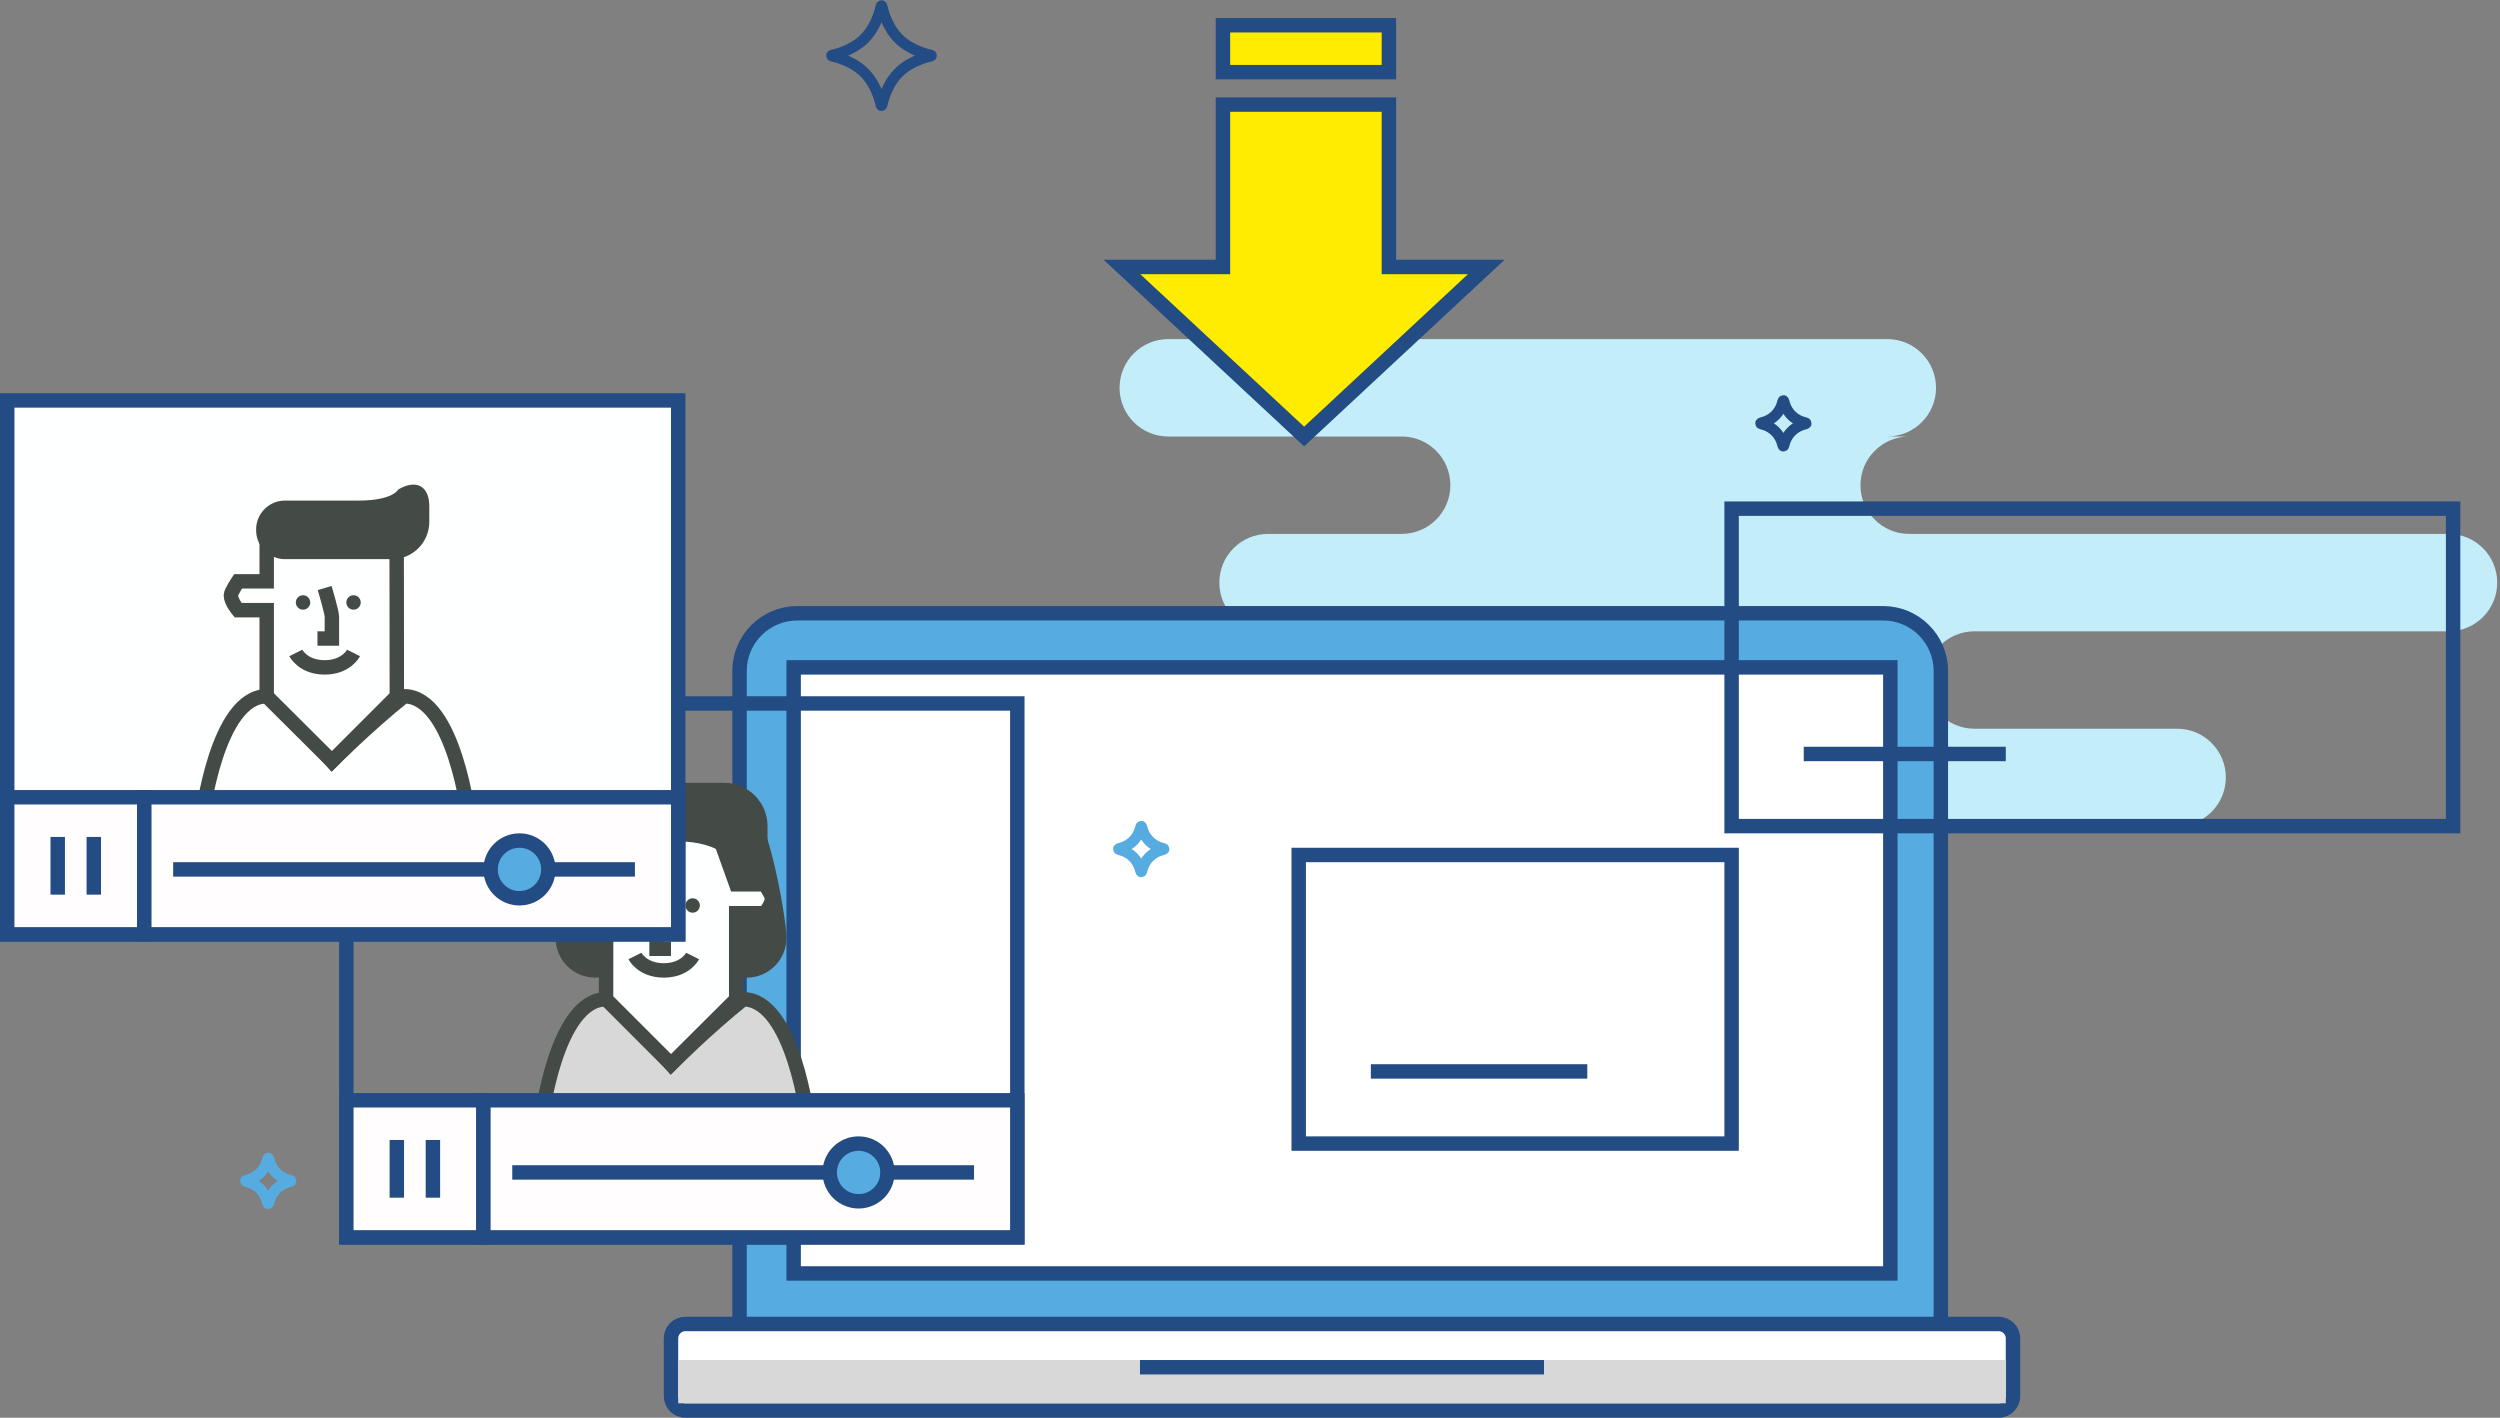 <?xml version="1.0" encoding="UTF-8" standalone="no"?>
<svg width="693px" height="393px" viewBox="0 0 693 393" version="1.1" xmlns="http://www.w3.org/2000/svg" xmlns:xlink="http://www.w3.org/1999/xlink">
    <rect x="0" y="0" width="693" height="393" fill="#808080" stroke="none"/>
    <!-- Generator: Sketch 3.8.3 (29802) - http://www.bohemiancoding.com/sketch -->
    <title>how2</title>
    <desc>Created with Sketch.</desc>
    <defs></defs>
    <g id="Page-1" stroke="none" stroke-width="1" fill="none" fill-rule="evenodd">
        <g id="Desktop-HD-Copy-2" transform="translate(-654, -4649)">
            <g id="how2" transform="translate(656, 4651)">
                <g id="how2-cloud" transform="translate(308, 92)" fill="#C4EDFA">
                    <path d="M80.676,81 L250.677,81 L237.308,81 C229.861,81 223.808,87.044 223.808,94.5 C223.808,101.957 229.852,108 237.308,108 L250.677,108 L80.676,108 L96.628,108 C104.075,108 110.129,101.956 110.129,94.5 C110.129,87.043 104.084,81 96.628,81 L80.676,81 Z M62.59,27 L232.592,27 L219.223,27 C211.776,27 205.722,33.044 205.722,40.5 C205.722,47.957 211.767,54 219.223,54 L232.592,54 L62.59,54 L78.543,54 C85.99,54 92.043,47.956 92.043,40.5 C92.043,33.043 85.999,27 78.543,27 L62.59,27 Z M0.341,13.5 C0.341,6.044 6.395,0 13.842,0 L213.165,0 C220.621,0 226.666,6.043 226.666,13.5 C226.666,20.956 220.612,27 213.165,27 L13.842,27 C6.386,27 0.341,20.957 0.341,13.5 Z M28,67.5 C28,60.044 34.037,54 41.507,54 L368.72,54 C376.18,54 382.227,60.043 382.227,67.5 C382.227,74.956 376.191,81 368.72,81 L41.507,81 C34.047,81 28,74.957 28,67.5 Z M80.676,121.5 C80.676,114.044 86.729,108 94.176,108 L293.499,108 C300.955,108 307,114.043 307,121.5 C307,128.956 300.946,135 293.499,135 L94.176,135 C86.72,135 80.676,128.957 80.676,121.5 Z" id="Combined-Shape"></path>
                </g>
                <g id="how2-comp" transform="translate(0, 109)">
                    <path d="M203,75 C203,66.163 210.167,59 219.005,59 L519.995,59 C528.834,59 536,66.172 536,75 L536,254 C536,262.837 528.833,270 519.995,270 L219.005,270 C210.166,270 203,262.828 203,254 L203,75 Z" id="Rectangle-189" stroke="#224C83" stroke-width="4" fill="#56ACE1"></path>
                    <path d="M184,259.99 C184,257.786 185.783,256 188.004,256 L551.996,256 C554.207,256 556,257.784 556,259.99 L556,276.01 C556,278.214 554.217,280 551.996,280 L188.004,280 C185.793,280 184,278.216 184,276.01 L184,259.99 Z" id="Mask" stroke="#224C83" stroke-width="4" fill="#FFFFFF"></path>
                    <rect id="Rectangle-190" stroke="#224C83" stroke-width="4" fill="#FFFFFF" x="218" y="74" width="304" height="168"></rect>
                    <path id="Path-179"></path>
                    <g id="Group-13" transform="translate(478, 30)" stroke="#224C83" stroke-width="4">
                        <rect id="Rectangle-190" x="0" y="0" width="200" height="88"></rect>
                        <path d="M20,68 L76,68" id="Path-181-Copy-2"></path>
                    </g>
                    <rect id="Rectangle-192" stroke="#224C83" stroke-width="4" x="358" y="126" width="120" height="80"></rect>
                    <path id="Path-186" stroke="#979797" stroke-width="4"></path>
                    <rect id="Rectangle-436" fill="#D8D8D8" x="186" y="266" width="368" height="12"></rect>
                    <path d="M378,186 L438,186" id="Path-187" stroke="#224C83" stroke-width="4"></path>
                    <path d="M314,268 L426,268" id="Path-180" stroke="#224C83" stroke-width="4"></path>
                    <g id="Group-16" transform="translate(94, 84)">
                        <rect id="Rectangle-193" stroke="#224C83" stroke-width="4" x="0" y="0" width="186" height="148"></rect>
                        <path d="M54,116 C54,116 58,82 72,82 C78,86 90,100 90,100 C90,100 100,90 110,82 C124,82 128,116 128,116 L54,116 Z" id="Path-190" stroke="#444A46" stroke-width="4" fill="#D8D8D8"></path>
                        <rect id="Rectangle-194" stroke="#224C83" stroke-width="4" fill="#FFFDFE" x="0" y="110" width="38" height="38"></rect>
                        <rect id="Rectangle-194-Copy" stroke="#224C83" stroke-width="4" fill="#FFFDFE" x="38" y="110" width="148" height="38"></rect>
                        <path d="M14,121 L14,137" id="Path-187" stroke="#224C83" stroke-width="4"></path>
                        <path d="M24,121 L24,137" id="Path-187-Copy" stroke="#224C83" stroke-width="4"></path>
                        <path d="M46,130 L174,130" id="Path-189" stroke="#224C83" stroke-width="4"></path>
                        <circle id="Oval-56" stroke="#224C83" stroke-width="4" fill="#56ACE1" cx="142" cy="130" r="8"></circle>
                        <path d="M111,76 C117.075,76 122,71.075 122,65 C122,58.925 116.075,26 110,26 C103.925,26 100,58.925 100,65 C100,71.075 104.925,76 111,76 Z" id="Oval-57" fill="#444A46"></path>
                        <circle id="Oval-57-Copy" fill="#444A46" cx="69" cy="65" r="11"></circle>
                        <path d="M72.045,40.142 L72,82 L90,100 L108.072,82 L108.072,58.142 L116,58.142 C116,58.142 118,55.78 118,54 C118,53.113 116,50.142 116,50.142 L108.072,50.142 L103,36 L72,36 L72.045,40.142 Z" id="Path-191" stroke="#444A46" stroke-width="4" fill="#FEFFFF"></path>
                        <path d="M56,30.002 C56,25.582 59.574,22 64.005,22 L104.753,22 C111.382,22 116.757,27.374 116.757,33.992 L116.757,40.46 C116.757,47.083 112.919,48.69 107.767,44.526 C107.767,44.526 104,38.241 92,38.241 C80,38.241 64,38.241 64,38.241 C59.582,38.241 56,34.657 56,30.239 L56,30.002 Z" id="Rectangle-196" fill="#444A46"></path>
                        <circle id="Oval-59" fill="#444A46" cx="82" cy="56" r="2"></circle>
                        <circle id="Oval-59-Copy" fill="#444A46" cx="96" cy="56" r="2"></circle>
                        <path d="M90,50 C90,50 86,60.683 86,62 L86,68 L90,68" id="Path-192" stroke="#444A46" stroke-width="4"></path>
                        <path d="M80,70 C80,70 82,74 88,74 C94,74 96,70 96,70" id="Path-193" stroke="#444A46" stroke-width="4"></path>
                    </g>
                    <g id="Group-16-Copy">
                        <rect id="Rectangle-193" stroke="#224C83" stroke-width="4" fill="#FEFFFF" x="0" y="0" width="186" height="148"></rect>
                        <path d="M54,116 C54,116 58,82 72,82 C78,86 90,100 90,100 C90,100 100,90 110,82 C124,82 128,116 128,116 L54,116 Z" id="Path-190" stroke="#444A46" stroke-width="4"></path>
                        <rect id="Rectangle-194" stroke="#224C83" stroke-width="4" fill="#FFFDFE" x="0" y="110" width="38" height="38"></rect>
                        <rect id="Rectangle-194-Copy" stroke="#224C83" stroke-width="4" fill="#FFFDFE" x="38" y="110" width="148" height="38"></rect>
                        <path d="M14,121 L14,137" id="Path-187" stroke="#224C83" stroke-width="4"></path>
                        <path d="M24,121 L24,137" id="Path-187-Copy" stroke="#224C83" stroke-width="4"></path>
                        <path d="M46,130 L174,130" id="Path-189" stroke="#224C83" stroke-width="4"></path>
                        <circle id="Oval-56" stroke="#224C83" stroke-width="4" fill="#56ACE1" cx="142" cy="130" r="8"></circle>
                        <path d="M62.045,40.142 L62,82 L80,100 L98.072,82 L98.072,58.142 L106,58.142 C106,58.142 108,55.78 108,54 C108,53.113 106,50.142 106,50.142 L98.072,50.142 L98.072,36 L62,36 L62.045,40.142 Z" id="Path-191" stroke="#444A46" stroke-width="4" fill="#FEFFFF" transform="translate(85, 68) scale(-1, 1) translate(-85, -68) "></path>
                        <path d="M69,31.33 C69,26.911 72.588,23.329 77.007,23.329 L106.659,23.329 C112.37,23.329 117,27.958 117,33.66 L117,37.998 C117,43.704 113.294,45.545 108.395,42.64 C108.395,42.64 106.922,39.57 97.441,39.57 C87.961,39.57 77.004,39.57 77.004,39.57 C72.584,39.57 69,35.986 69,31.568 L69,31.33 Z" id="Rectangle-196" fill="#444A46" transform="translate(93, 33.664) scale(1, -1) translate(-93, -33.664) "></path>
                        <circle id="Oval-59" fill="#444A46" cx="82" cy="56" r="2"></circle>
                        <circle id="Oval-59-Copy" fill="#444A46" cx="96" cy="56" r="2"></circle>
                        <path d="M88,52 C88,52 90,58.683 90,60 L90,66 L86,66" id="Path-192" stroke="#444A46" stroke-width="4"></path>
                        <path d="M80,70 C80,70 82,74 88,74 C94,74 96,70 96,70" id="Path-193" stroke="#444A46" stroke-width="4"></path>
                    </g>
                </g>
                <g id="how2-stars" transform="translate(66, 0)" stroke-width="3">
                    <path d="M248.353,236.517 C245.96,236.517 244.255,237.731 244.255,237.731 C243.875,237.957 243.753,237.843 243.976,237.452 C243.976,237.452 245.19,235.747 245.19,233.353 C245.19,230.96 243.976,229.255 243.976,229.255 C243.75,228.875 243.864,228.753 244.255,228.976 C244.255,228.976 245.96,230.19 248.353,230.19 C250.747,230.19 252.452,228.976 252.452,228.976 C252.832,228.75 252.954,228.864 252.731,229.255 C252.731,229.255 251.517,230.96 251.517,233.353 C251.517,235.747 252.731,237.452 252.731,237.452 C252.957,237.832 252.843,237.954 252.452,237.731 C252.452,237.731 250.747,236.517 248.353,236.517 Z" id="Star-2-Copy-3" stroke="#56ACE1" transform="translate(248.353, 233.353) rotate(-315) translate(-248.353, -233.353) "></path>
                    <path d="M6.353,328.517 C3.96,328.517 2.255,329.731 2.255,329.731 C1.875,329.957 1.753,329.843 1.976,329.452 C1.976,329.452 3.19,327.747 3.19,325.353 C3.19,322.96 1.976,321.255 1.976,321.255 C1.75,320.875 1.864,320.753 2.255,320.976 C2.255,320.976 3.96,322.19 6.353,322.19 C8.747,322.19 10.452,320.976 10.452,320.976 C10.832,320.75 10.954,320.864 10.731,321.255 C10.731,321.255 9.517,322.96 9.517,325.353 C9.517,327.747 10.731,329.452 10.731,329.452 C10.957,329.832 10.843,329.954 10.452,329.731 C10.452,329.731 8.747,328.517 6.353,328.517 Z" id="Star-2-Copy-5" stroke="#56ACE1" transform="translate(6.353, 325.353) rotate(-315) translate(-6.353, -325.353) "></path>
                    <path d="M426.353,118.517 C423.96,118.517 422.255,119.731 422.255,119.731 C421.875,119.957 421.753,119.843 421.976,119.452 C421.976,119.452 423.19,117.747 423.19,115.353 C423.19,112.96 421.976,111.255 421.976,111.255 C421.75,110.875 421.864,110.753 422.255,110.976 C422.255,110.976 423.96,112.19 426.353,112.19 C428.747,112.19 430.452,110.976 430.452,110.976 C430.832,110.75 430.954,110.864 430.731,111.255 C430.731,111.255 429.517,112.96 429.517,115.353 C429.517,117.747 430.731,119.452 430.731,119.452 C430.957,119.832 430.843,119.954 430.452,119.731 C430.452,119.731 428.747,118.517 426.353,118.517 Z" id="Star-2-Copy-4" stroke="#224C83" transform="translate(426.353, 115.353) rotate(-315) translate(-426.353, -115.353) "></path>
                    <path d="M176.353,20.108 C171.296,20.108 166.912,23.118 166.912,23.118 C166.54,23.351 166.433,23.237 166.66,22.866 C166.66,22.866 169.67,18.482 169.67,13.425 C169.67,8.367 166.66,3.983 166.66,3.983 C166.427,3.611 166.541,3.504 166.912,3.731 C166.912,3.731 171.296,6.741 176.353,6.741 C181.411,6.741 185.795,3.731 185.795,3.731 C186.167,3.498 186.274,3.612 186.047,3.983 C186.047,3.983 183.037,8.367 183.037,13.425 C183.037,18.482 186.047,22.866 186.047,22.866 C186.28,23.238 186.166,23.345 185.795,23.118 C185.795,23.118 181.411,20.108 176.353,20.108 Z" id="Star-2-Copy-4" stroke="#224C83" transform="translate(176.353, 13.425) rotate(-315) translate(-176.353, -13.425) "></path>
                </g>
                <g id="how2-arrow" transform="translate(309, 5)" stroke="#224C83" stroke-width="4" fill="#FFEC00">
                    <path d="M74,67 L74,22 L28,22 L28,67 L1.13686838e-13,67 L50.5,114 L101,67 L74,67 Z" id="Combined-Shape"></path>
                    <rect id="Rectangle-295" x="28" y="0" width="46" height="13"></rect>
                </g>
            </g>
        </g>
    </g>
</svg>